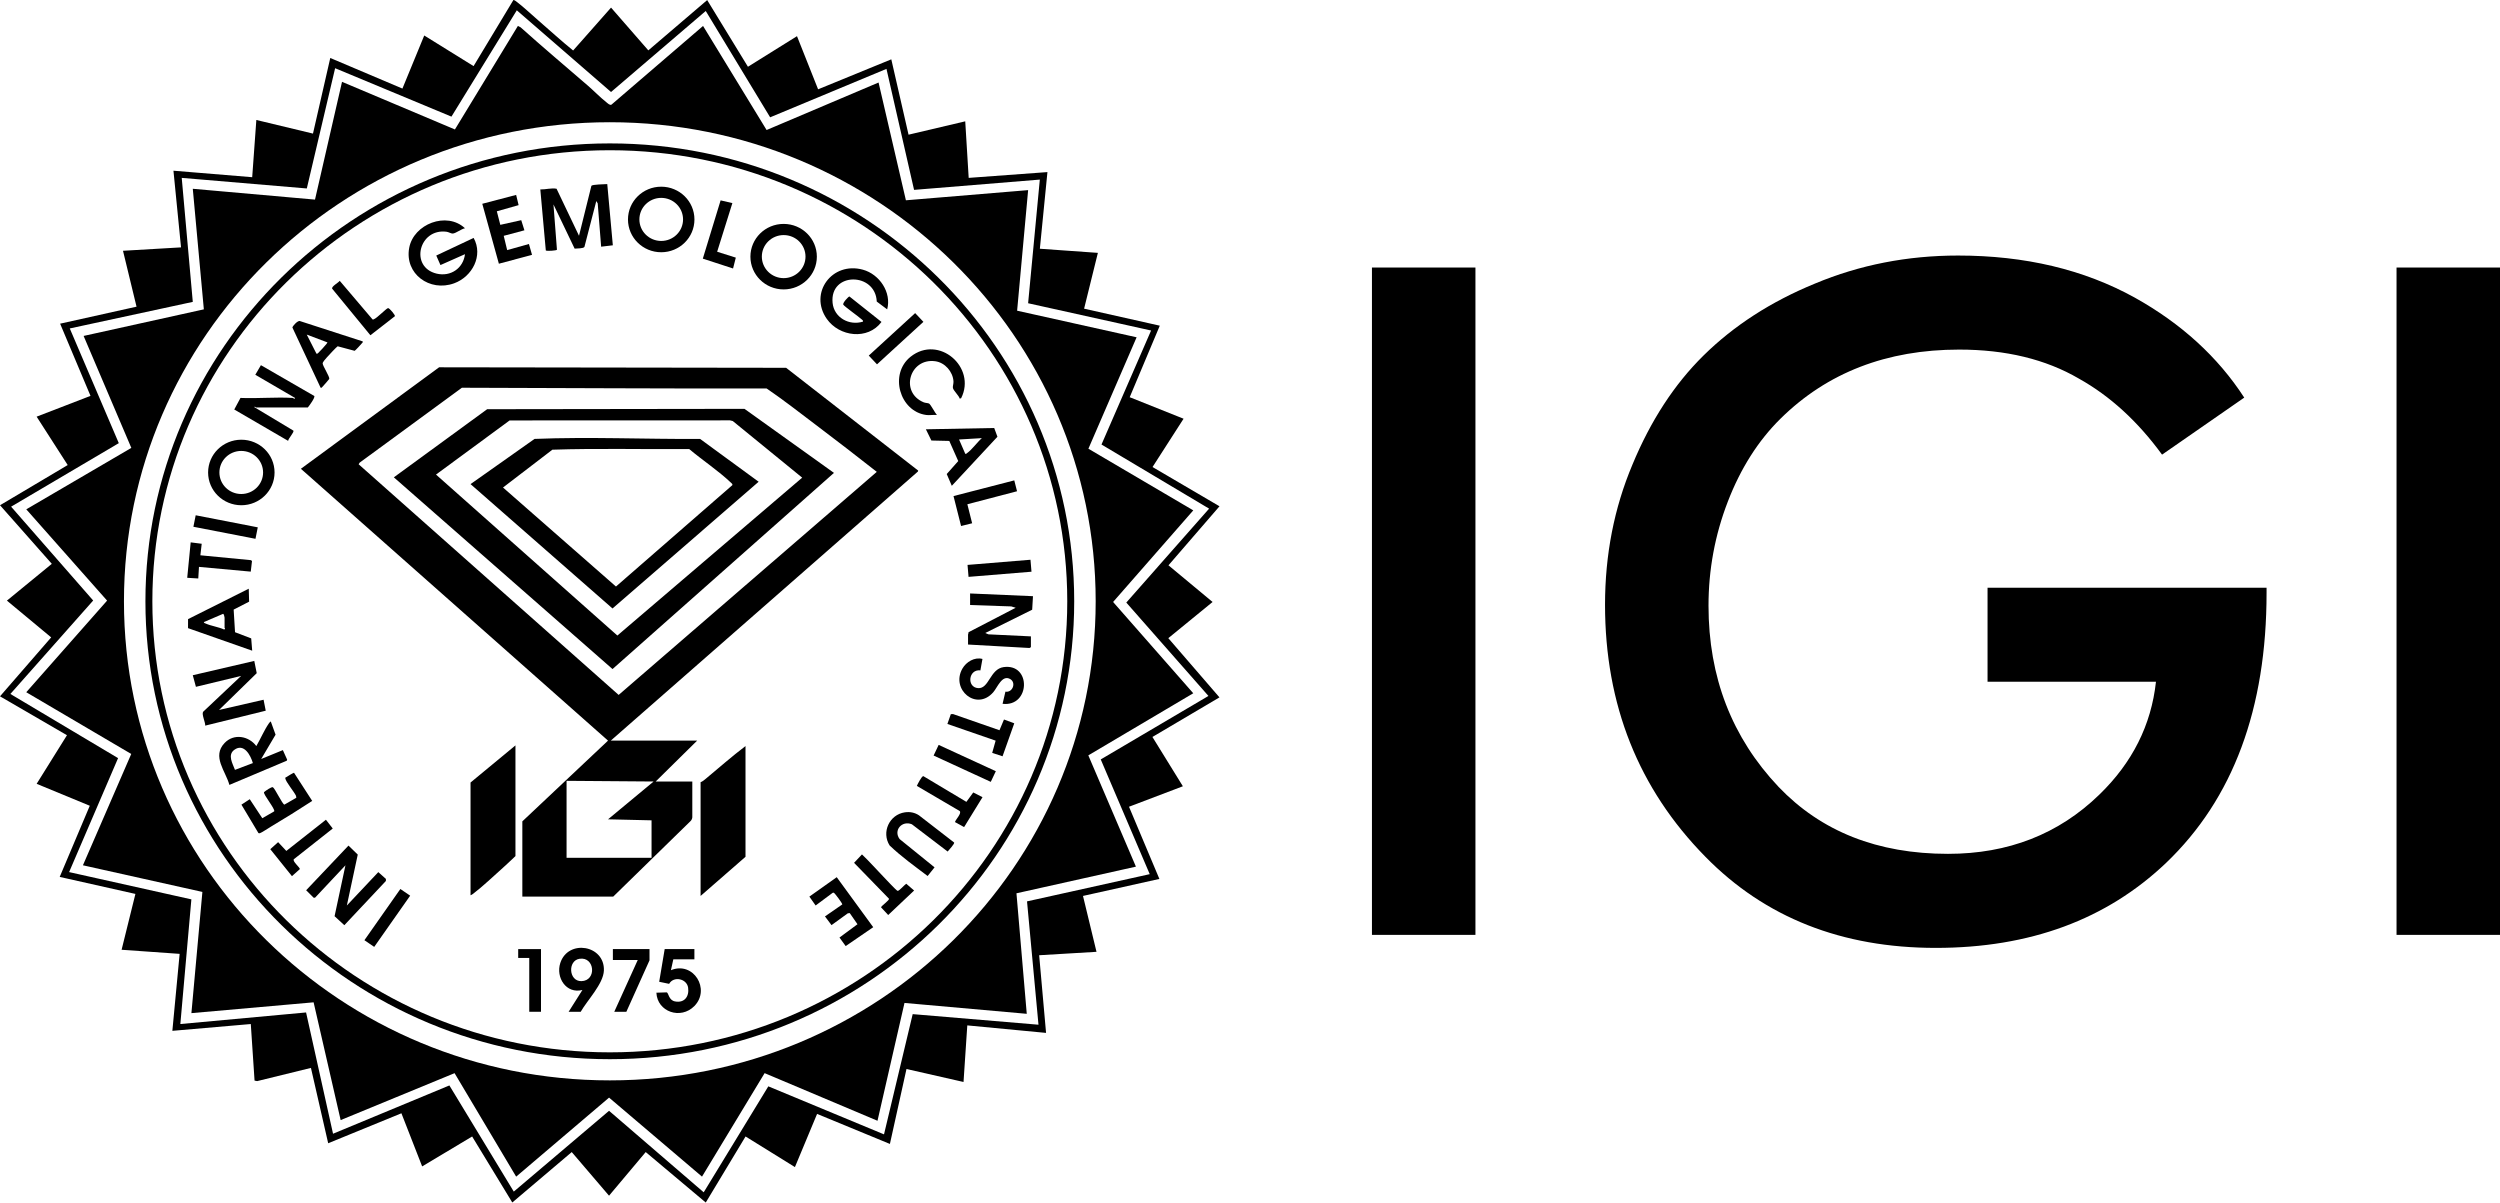 <svg width="158" height="76" viewBox="0 0 158 76" fill="none" xmlns="http://www.w3.org/2000/svg">
<g clip-path="url(#clip0_143_5677)">
<path d="M33.999 1.271C34.739 1.909 35.46 2.575 36.222 3.192L38.618 0.481L40.974 3.184L44.694 0.005L47.27 4.219L50.37 2.286L51.704 5.644L56.33 3.75L57.42 8.512L61.003 7.668L61.221 11.242L66.198 10.876L65.719 15.72L69.386 15.981L68.515 19.508L73.299 20.583L71.397 25.104L74.802 26.463L72.84 29.516L77.072 31.997L73.847 35.728L76.635 38.045L73.837 40.332L77.07 44.074L72.833 46.576L74.758 49.692L71.353 50.986L73.273 55.548L68.445 56.623L69.299 60.155L65.675 60.371L66.111 65.279L61.133 64.805L60.895 68.381L57.29 67.561L56.242 72.297L51.64 70.399L50.239 73.76L47.119 71.825L44.604 76L40.809 72.81L38.491 75.568L36.134 72.811L32.377 75.997L29.839 71.826L26.68 73.717L25.369 70.359L20.741 72.254L19.651 67.492L16.253 68.326L16.088 68.295L15.85 64.719L10.893 65.149L11.353 60.284L7.685 60.025L8.558 56.496L3.773 55.421L5.674 50.924L2.316 49.537L4.232 46.466L0 44.008L3.234 40.283L0.437 37.959L3.274 35.634L0.001 31.931L4.279 29.391L2.315 26.333L5.72 25.019L3.799 20.456L8.629 19.382L7.773 15.849L11.441 15.634L10.962 10.789L15.939 11.199L16.201 7.582L19.78 8.443L20.873 3.664L25.433 5.598L26.812 2.243L29.93 4.178L32.445 0.004C32.485 -0.024 32.643 0.103 32.684 0.135C33.121 0.47 33.575 0.906 33.999 1.271V1.271ZM32.662 0.651L28.531 7.371L21.18 4.311L19.39 11.911L11.485 11.242L12.184 19.079L4.41 20.758L7.508 28.007L0.702 32.022L5.889 37.952L0.656 43.858L7.462 47.914L4.368 55.116L12.095 56.84L11.398 64.719L19.344 63.987L21.048 71.652L28.401 68.6L32.471 75.309L38.492 70.202L44.474 75.354L48.558 68.657L55.869 71.692L57.682 64.093L65.632 64.762L64.908 56.967L72.663 55.247L69.567 47.996L76.373 43.984L71.182 38.082L76.415 32.146L69.614 28.094L72.749 20.888L64.977 19.165L65.717 11.35L57.769 12L56.025 4.353L48.673 7.414L44.603 0.694L38.618 5.815L32.662 0.651Z" fill="black"/>
<path d="M37.144 5.404C37.53 5.738 37.925 6.149 38.321 6.461C38.409 6.531 38.542 6.67 38.644 6.614L44.433 1.64L48.449 8.217L55.525 5.215L57.253 12.658L64.978 12.016L64.282 19.636L71.834 21.317L68.787 28.359L75.415 32.255L70.348 38.045L75.414 43.814L68.782 47.739L71.79 54.772L64.24 56.456L64.891 64.073L57.164 63.386L55.458 70.833L48.324 67.822L44.367 74.363L38.493 69.369L32.621 74.364L28.729 67.824L21.529 70.79L19.82 63.347L12.097 64.03L12.791 56.37L5.241 54.686L8.294 47.651L1.66 43.749L6.768 37.959L1.661 32.189L8.3 28.307L5.284 21.231L12.883 19.551L12.184 11.931L19.908 12.615L21.616 5.171L28.751 8.182L32.732 1.637L32.903 1.727C34.296 2.975 35.727 4.182 37.143 5.404H37.144ZM69.247 38.003C69.247 21.281 55.499 7.725 38.541 7.725C21.582 7.725 7.834 21.281 7.834 38.003C7.834 54.724 21.582 68.28 38.541 68.28C55.499 68.28 69.247 54.724 69.247 38.003Z" fill="black"/>
<path d="M67.89 38.002C67.89 53.984 54.75 66.941 38.541 66.941C22.332 66.941 9.191 53.984 9.191 38.002C9.191 22.02 22.331 9.063 38.541 9.063C54.75 9.063 67.89 22.02 67.89 38.002ZM67.451 38.002C67.451 22.258 54.507 9.495 38.54 9.495C22.573 9.495 9.629 22.258 9.629 38.002C9.629 53.745 22.573 66.508 38.54 66.508C54.507 66.508 67.451 53.745 67.451 38.002Z" fill="black"/>
<path d="M33.012 51.91L38.427 46.808L19.016 29.627L27.751 23.213L49.682 23.245L58.03 29.741L58.014 29.799L38.601 46.807H44.06L41.44 49.391H43.754V51.651C43.754 51.72 43.702 51.84 43.646 51.889L38.754 56.667H33.012V51.91H33.012ZM51.553 26.846C50.528 26.07 49.506 25.27 48.446 24.549C42.025 24.569 35.61 24.517 29.192 24.505L22.729 29.24L22.666 29.342L39.098 43.919L55.413 29.821C54.138 28.816 52.846 27.826 51.553 26.846V26.846ZM35.807 49.348V54.213H41.178V51.845L38.428 51.781L41.309 49.391L35.807 49.348Z" fill="black"/>
<path d="M29.738 56.581V49.455L32.577 47.109V54.105C32.316 54.349 32.057 54.601 31.791 54.838C31.212 55.354 30.493 56.038 29.891 56.495C29.845 56.529 29.792 56.562 29.738 56.581Z" fill="black"/>
<path d="M44.277 56.624V49.434C44.391 49.399 44.512 49.294 44.604 49.218C45.438 48.526 46.252 47.804 47.116 47.152V54.149L44.277 56.624Z" fill="black"/>
<path d="M38.379 11.634L38.731 15.503L37.992 15.591L37.775 12.855L37.686 12.706L36.936 15.605C36.871 15.711 36.464 15.7 36.317 15.714L34.979 12.921L35.199 15.781C35.189 15.839 34.57 15.881 34.495 15.83L34.148 11.973C34.483 11.982 34.86 11.864 35.175 11.929L36.593 14.901L37.376 11.743C37.441 11.652 38.213 11.647 38.379 11.634V11.634Z" fill="black"/>
<path d="M29.387 14.427C29.162 14.463 28.822 14.743 28.616 14.761C28.517 14.769 28.348 14.663 28.226 14.647C26.474 14.412 25.872 16.882 27.595 17.293C28.481 17.504 29.281 16.955 29.387 16.064L27.837 16.752L27.572 16.15L29.934 15.037C30.553 16.155 29.849 17.487 28.7 17.905C27.156 18.468 25.56 17.305 25.861 15.666C26.138 14.158 28.23 13.344 29.387 14.427L29.387 14.427Z" fill="black"/>
<path d="M56.069 19.552L55.411 19.059C55.331 17.193 52.426 17.175 52.62 19.142C52.711 20.07 53.667 20.603 54.541 20.326C54.557 20.254 54.517 20.239 54.475 20.198C54.298 20.029 53.339 19.354 53.294 19.249C53.246 19.136 53.635 18.728 53.684 18.737L55.71 20.347C54.845 21.513 53.041 21.282 52.251 20.151C51.109 18.517 52.585 16.512 54.53 17.043C55.583 17.331 56.359 18.483 56.069 19.551V19.552Z" fill="black"/>
<path d="M16.07 41.769L16.225 42.544L13.843 44.869L16.658 44.223L16.794 44.916L12.97 45.86C12.983 45.646 12.734 45.151 12.836 44.986L15.24 42.717L12.382 43.407L12.184 42.674L16.07 41.77L16.07 41.769Z" fill="black"/>
<path d="M61.31 37.507L65.284 37.679L65.234 38.533L62.271 40.004L62.467 40.09L65.153 40.219V40.886C65.153 40.908 65.081 40.957 65.045 40.952L61.18 40.735V40.111C61.18 40.079 61.218 40.009 61.207 39.959L64.192 38.41L63.908 38.325L61.31 38.238V37.506V37.507Z" fill="black"/>
<path d="M21.921 57.227L23.908 55.118L24.39 55.547L24.389 55.677L21.762 58.472L21.145 57.904L21.833 54.687L19.911 56.734L19.824 56.737L19.348 56.264L22.024 53.441L22.61 54.01L21.921 57.227Z" fill="black"/>
<path d="M18.495 25.149C18.522 25.151 18.646 25.255 18.647 25.15L16.135 23.686L16.49 23.079L19.864 25.027C19.925 25.129 19.542 25.648 19.455 25.752H16.18C16.172 25.752 16.103 25.66 16.071 25.731L18.541 27.215C18.607 27.315 18.215 27.718 18.21 27.862L14.805 25.881L15.198 25.149C16.281 25.197 17.418 25.085 18.495 25.149V25.149Z" fill="black"/>
<path d="M43.889 13.87C43.889 15.014 42.949 15.942 41.788 15.942C40.628 15.942 39.688 15.014 39.688 13.87C39.688 12.726 40.628 11.799 41.788 11.799C42.949 11.799 43.889 12.726 43.889 13.87ZM43.169 13.867C43.169 13.116 42.552 12.506 41.789 12.506C41.027 12.506 40.409 13.116 40.409 13.867C40.409 14.619 41.027 15.228 41.789 15.228C42.552 15.228 43.169 14.619 43.169 13.867Z" fill="black"/>
<path d="M17.352 29.86C17.352 31.004 16.412 31.931 15.252 31.931C14.092 31.931 13.152 31.004 13.152 29.86C13.152 28.717 14.092 27.79 15.252 27.79C16.412 27.79 17.352 28.717 17.352 29.86ZM16.627 29.86C16.627 29.108 16.009 28.499 15.247 28.499C14.484 28.499 13.866 29.108 13.866 29.86C13.866 30.612 14.484 31.221 15.247 31.221C16.009 31.221 16.627 30.612 16.627 29.86Z" fill="black"/>
<path d="M51.625 16.221C51.625 17.364 50.685 18.291 49.525 18.291C48.366 18.291 47.426 17.364 47.426 16.221C47.426 15.078 48.366 14.151 49.525 14.151C50.685 14.151 51.625 15.078 51.625 16.221ZM50.908 16.217C50.908 15.466 50.29 14.857 49.528 14.857C48.766 14.857 48.148 15.466 48.148 16.217C48.148 16.969 48.766 17.578 49.528 17.578C50.29 17.578 50.908 16.969 50.908 16.217Z" fill="black"/>
<path d="M16.506 47.969L17.877 47.407L18.148 48.01L18.124 48.077L14.497 49.606C14.261 48.73 13.381 47.815 14.192 46.959C14.775 46.343 15.718 46.506 16.2 47.152C16.464 46.704 16.701 46.138 16.993 45.717C17.014 45.687 17.096 45.581 17.116 45.602L17.416 46.431L16.506 47.97V47.969ZM15.982 48.228C15.843 47.743 15.418 46.94 14.806 47.391C14.365 47.715 14.706 48.266 14.85 48.655L15.982 48.227V48.228Z" fill="black"/>
<path d="M58.535 26.226C56.856 26.002 56.178 23.639 57.552 22.544C59.329 21.13 61.733 23.209 60.743 25.168L60.654 25.193C60.601 24.996 60.255 24.69 60.223 24.515C60.204 24.411 60.271 24.246 60.26 24.096C60.218 23.491 59.723 22.91 59.099 22.829C57.49 22.618 56.847 24.797 58.383 25.429C58.481 25.469 58.661 25.47 58.72 25.507C58.824 25.572 59.096 26.102 59.212 26.227C58.999 26.207 58.742 26.254 58.535 26.227V26.226Z" fill="black"/>
<path d="M22.924 21.576C22.942 21.641 22.907 21.648 22.882 21.684C22.846 21.735 22.447 22.165 22.414 22.172L21.341 21.885C21.295 21.898 20.755 22.476 20.676 22.566C20.597 22.656 20.387 22.882 20.392 22.971C20.401 23.142 20.842 23.801 20.81 23.948C20.674 24.105 20.512 24.315 20.368 24.458C20.332 24.494 20.329 24.52 20.262 24.504L18.48 20.7C18.489 20.608 18.825 20.232 18.961 20.293L22.925 21.577L22.924 21.576ZM20.637 21.733C20.66 21.703 20.673 21.67 20.696 21.64L19.387 21.146L19.999 22.351C20.06 22.365 20.071 22.342 20.109 22.309C20.212 22.219 20.548 21.849 20.637 21.733Z" fill="black"/>
<path d="M14.854 39.956L15.876 40.347L15.939 41.124L11.883 39.699L11.885 39.129L15.721 37.206L15.744 38.025L14.767 38.527L14.854 39.956V39.956ZM14.193 39.681C14.188 39.467 14.193 39.251 14.193 39.035C14.193 39.022 14.149 38.754 14.085 38.8L12.883 39.316C12.888 39.377 12.947 39.384 12.99 39.404C13.344 39.563 13.809 39.621 14.171 39.788C14.278 39.722 14.193 39.699 14.193 39.682V39.681Z" fill="black"/>
<path d="M62.834 27.049L63.038 27.602L60.154 30.703L59.833 29.959L60.561 29.14L59.995 27.867L58.864 27.841L58.516 27.131L62.833 27.049L62.834 27.049ZM62.053 27.69L60.612 27.776L61.005 28.68C61.072 28.698 61.078 28.663 61.115 28.638C61.417 28.432 61.764 27.943 62.053 27.691V27.69Z" fill="black"/>
<path d="M57.194 51.339C57.511 51.293 57.809 51.353 58.076 51.526L60.304 53.25C60.331 53.338 59.97 53.718 59.892 53.818L57.63 52.094C57.004 51.837 56.446 52.477 56.856 53.029L59.064 54.816L58.626 55.364C57.81 54.744 56.964 54.143 56.226 53.435C55.694 52.602 56.203 51.481 57.194 51.338L57.194 51.339Z" fill="black"/>
<path d="M43.886 59.983V60.629H42.554L42.402 61.317C43.826 60.728 44.92 62.524 43.887 63.579C43.024 64.461 41.538 63.953 41.484 62.738L42.142 62.717C42.257 62.769 42.265 63.21 42.652 63.288C43.252 63.41 43.571 62.979 43.489 62.419C43.405 61.847 42.572 61.673 42.289 62.179L41.661 62.048L42.008 59.983H43.886Z" fill="black"/>
<path d="M32.62 12.318L32.776 12.965L31.4 13.354L31.619 14.21L32.942 13.915L33.143 14.555L31.835 14.904L32.053 15.806L33.429 15.421L33.624 16.106L31.529 16.667L30.48 12.879L32.62 12.318Z" fill="black"/>
<path d="M35.937 63.944L36.809 62.566C35.782 62.832 35.114 61.776 35.41 60.863C35.905 59.338 38.23 59.724 38.166 61.341C38.132 62.181 37.112 63.22 36.701 63.944H35.937H35.937ZM36.624 60.595C35.868 60.713 35.938 62.023 36.743 62.008C37.726 61.989 37.599 60.444 36.624 60.595Z" fill="black"/>
<path d="M17.329 51.279C17.411 51.14 16.636 50.22 16.684 50.065C16.767 49.987 17.171 49.706 17.248 49.754C17.385 49.84 17.847 50.831 17.974 50.852L18.727 50.419L18.709 50.297C18.598 50.049 18.059 49.414 18.032 49.194C18.023 49.12 18.06 49.141 18.087 49.118C18.127 49.084 18.552 48.834 18.581 48.837L19.732 50.618C18.872 51.178 17.997 51.726 17.113 52.25C16.983 52.327 16.523 52.633 16.43 52.656C16.392 52.666 16.361 52.671 16.329 52.644L15.258 50.854L15.785 50.51L16.577 51.712L17.329 51.278L17.329 51.279Z" fill="black"/>
<path d="M55.188 58.599L53.447 59.792L53.055 59.252L54.193 58.412L53.704 57.707L53.579 57.722L52.552 58.468L52.138 57.917L53.233 57.16C53.243 57.096 52.771 56.461 52.705 56.428C52.672 56.412 52.651 56.406 52.62 56.429L51.548 57.227L51.152 56.666L52.881 55.438L55.188 58.599Z" fill="black"/>
<path d="M62.091 41.646L61.961 42.368C61.204 42.276 61.078 43.44 61.818 43.49C62.515 43.537 62.564 42.279 63.432 42.16C65.192 41.92 65.115 44.688 63.363 44.481L63.543 43.712C63.989 43.794 64.248 43.144 63.84 42.914C63.328 42.625 63.038 43.448 62.774 43.75C61.709 44.97 60.073 43.571 60.823 42.257C61.068 41.828 61.593 41.512 62.091 41.645L62.091 41.646Z" fill="black"/>
<path d="M41.049 59.983V60.693L39.586 63.944H38.822L40.306 60.672H38.734V59.983H41.049Z" fill="black"/>
<path d="M63.452 45.473L64.101 45.713L63.361 47.798L62.707 47.582L62.924 46.809L59.875 45.754L60.093 45.133L60.235 45.13L63.167 46.151L63.452 45.473Z" fill="black"/>
<path d="M12.748 34.366L12.664 35.094L15.866 35.403L15.926 35.46L15.848 36.127L12.575 35.827L12.531 36.56L11.832 36.517L12.051 34.277L12.748 34.366Z" fill="black"/>
<path d="M62.095 50.382L60.931 52.272L60.353 51.954C60.404 51.781 60.781 51.42 60.658 51.261L57.945 49.669C57.992 49.558 58.255 49.041 58.354 49.051L61.076 50.678L61.51 50.083L62.095 50.382V50.382Z" fill="black"/>
<path d="M55.825 55.401C55.96 55.538 56.629 56.262 56.723 56.302C56.807 56.338 57.17 55.913 57.276 55.852L57.772 56.281L56.134 57.829L55.68 57.34C55.729 57.224 56.225 56.895 56.181 56.796L53.977 54.53L54.476 53.999C54.948 54.445 55.373 54.937 55.826 55.401H55.825Z" fill="black"/>
<path d="M18.567 54.306C18.485 54.446 18.913 54.78 18.955 54.923L18.451 55.373L17.082 53.668L17.578 53.224L18.096 53.779L20.599 51.807L21.029 52.362L18.567 54.306Z" fill="black"/>
<path d="M46.286 12.836L45.324 15.91L46.503 16.282L46.329 16.969L44.418 16.346L45.543 12.663L46.286 12.836Z" fill="black"/>
<path d="M64.102 30.36L64.277 31.047L61.137 31.869L61.439 33.071L60.74 33.244L60.262 31.352L64.102 30.36Z" fill="black"/>
<path d="M23.409 21.188L20.994 18.246C20.932 18.105 21.39 17.867 21.471 17.747L23.539 20.18C23.572 20.21 23.594 20.188 23.624 20.178C23.826 20.11 24.41 19.49 24.528 19.47C24.64 19.492 24.988 19.921 24.959 19.983L23.409 21.188Z" fill="black"/>
<path d="M34.191 59.983V63.944H33.449V60.542H32.75V59.983H34.191Z" fill="black"/>
<path d="M12.368 32.565L12.223 33.291L16.146 34.053L16.291 33.328L12.368 32.565Z" fill="black"/>
<path d="M65.126 35.376L61.148 35.702L61.212 36.458L65.19 36.132L65.126 35.376Z" fill="black"/>
<path d="M59.323 47.078L59.004 47.751L62.617 49.414L62.936 48.74L59.323 47.078Z" fill="black"/>
<path d="M25.303 56.185L23.031 59.421L23.65 59.844L25.922 56.607L25.303 56.185Z" fill="black"/>
<path d="M57.838 19.788L54.906 22.473L55.426 23.026L58.359 20.341L57.838 19.788Z" fill="black"/>
<path d="M52.707 29.886L38.711 42.285L24.891 30.167L30.788 25.862L47.051 25.839L52.707 29.887V29.886ZM50.698 30.188L46.312 26.61L46.138 26.567L32.207 26.572L27.555 29.993L39.017 40.166L50.698 30.188Z" fill="black"/>
<path d="M47.946 30.446L38.711 38.456L29.738 30.596L33.783 27.739C37.261 27.599 40.76 27.76 44.248 27.742L47.946 30.446ZM46.287 30.66C46.302 30.585 46.247 30.554 46.2 30.509C45.413 29.76 44.394 29.084 43.557 28.38C40.677 28.405 37.776 28.324 34.91 28.421L31.79 30.811L38.929 37.069L46.286 30.66H46.287Z" fill="black"/>
</g>
<path d="M151.461 16.908H158.002V59.084H151.461V16.908Z" fill="black"/>
<path d="M125.613 43.087V37.143H143.247V37.459C143.247 44.794 141.131 50.485 136.899 54.532C133.137 58.115 128.285 59.907 122.342 59.907C116.4 59.907 111.548 57.989 107.786 54.153C103.554 49.853 101.438 44.541 101.438 38.218C101.438 35.056 102.015 32.106 103.169 29.366C104.323 26.583 105.819 24.286 107.658 22.473C109.581 20.576 111.933 19.059 114.711 17.92C117.533 16.74 120.547 16.15 123.753 16.15C127.985 16.15 131.705 17.035 134.911 18.806C137.861 20.45 140.169 22.558 141.836 25.129L136.642 28.733C135.103 26.625 133.35 25.024 131.384 23.927C129.289 22.705 126.767 22.094 123.817 22.094C119.243 22.094 115.481 23.548 112.531 26.457C111.12 27.848 110.009 29.597 109.197 31.705C108.384 33.813 107.978 36.005 107.978 38.281C107.978 42.792 109.453 46.607 112.403 49.727C115.096 52.551 118.666 53.963 123.112 53.963C126.917 53.963 130.101 52.719 132.666 50.232C134.761 48.209 135.958 45.827 136.257 43.087H125.613Z" fill="black"/>
<path d="M86.707 16.908H93.248V59.084H86.707V16.908Z" fill="black"/>
<defs>
<clipPath id="clip0_143_5677">
<rect width="77.073" height="76" fill="white"/>
</clipPath>
</defs>
</svg>
